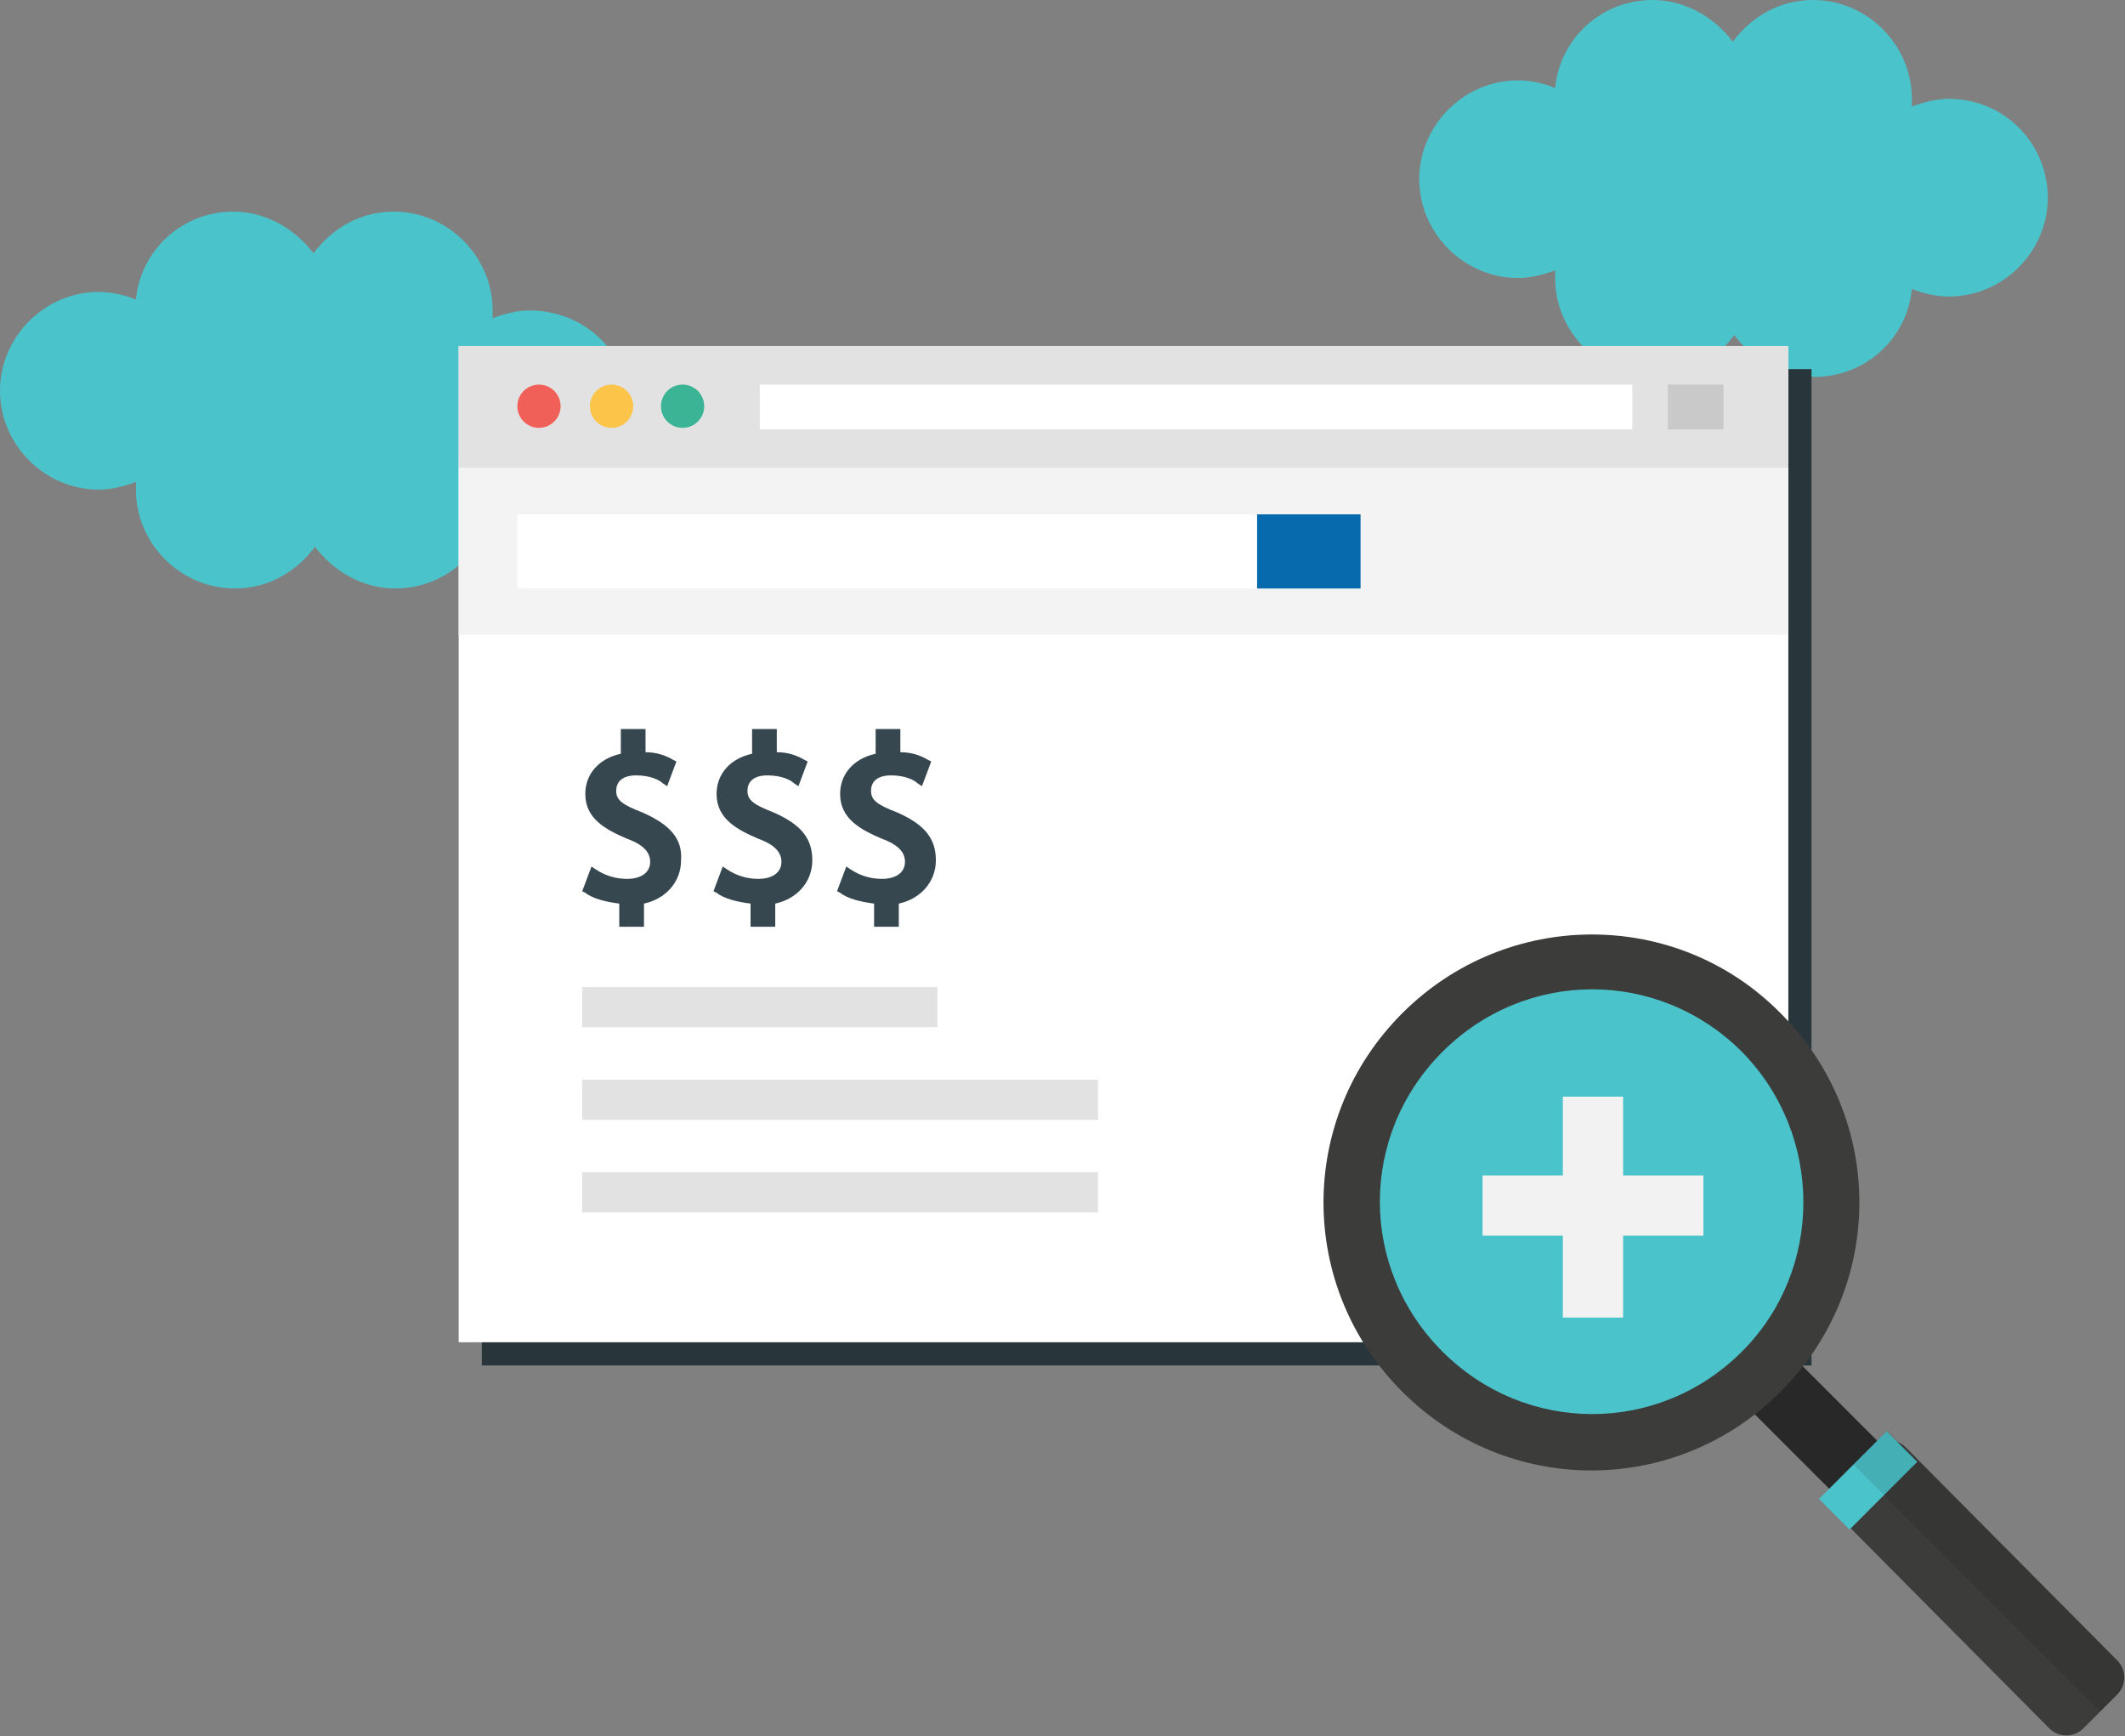 <?xml version="1.0" encoding="utf-8"?>
<!-- Generator: Adobe Illustrator 19.2.0, SVG Export Plug-In . SVG Version: 6.00 Build 0)  -->
<!DOCTYPE svg PUBLIC "-//W3C//DTD SVG 1.1//EN" "http://www.w3.org/Graphics/SVG/1.1/DTD/svg11.dtd">
<svg version="1.1" id="Layer_1" xmlns="http://www.w3.org/2000/svg" xmlns:xlink="http://www.w3.org/1999/xlink" x="0px" y="0px"
	 viewBox="0 0 137.6 112.4" style="enable-background:new 0 0 137.6 112.4;" xml:space="preserve">
<rect x="0" y="0" width="137.6" height="112.4" fill="#808080" stroke="none"/>
<style type="text/css">
	.st0{fill:#4BC3CA;}
	.st1{fill:#28353A;}
	.st2{fill:#FFFFFF;}
	.st3{fill:#E2E2E2;}
	.st4{fill:#C9C9C9;}
	.st5{fill:#F16058;}
	.st6{fill:#FCC448;}
	.st7{fill:#3BB496;}
	.st8{fill:#F3F3F3;}
	.st9{fill:#066AAC;}
	.st10{fill:#37474F;}
	.st11{fill:#F2F2F2;}
	.st12{fill:#282828;}
	.st13{fill:#3C3C3B;}
	.st14{opacity:0.1;fill:#010101;enable-background:new    ;}
</style>
<g>
	<path class="st0" d="M126.2,6.4c-0.8,0-1.6,0.2-2.4,0.5c0-0.2,0-0.3,0-0.5c0-3.5-2.9-6.4-6.4-6.4c-2.2,0-4,1.1-5.2,2.7
		c-1.2-1.6-3.1-2.7-5.2-2.7c-3.3,0-6,2.5-6.3,5.7c-0.7-0.3-1.6-0.5-2.4-0.5c-3.5,0-6.4,2.9-6.4,6.4c0,3.5,2.9,6.4,6.4,6.4
		c0.8,0,1.6-0.2,2.4-0.5c0,0.2,0,0.3,0,0.5c0,3.5,2.9,6.4,6.4,6.4c2.2,0,4-1.1,5.2-2.7c1.2,1.6,3.1,2.7,5.2,2.7c3.3,0,6-2.5,6.3-5.7
		c0.7,0.3,1.6,0.5,2.4,0.5c3.5,0,6.4-2.9,6.4-6.4C132.6,9.3,129.8,6.4,126.2,6.4z"/>
	<path class="st0" d="M34.3,20.1c-0.8,0-1.6,0.2-2.4,0.5c0-0.2,0-0.3,0-0.5c0-3.5-2.9-6.4-6.4-6.4c-2.2,0-4,1.1-5.2,2.7
		c-1.2-1.6-3.1-2.7-5.2-2.7c-3.3,0-6,2.5-6.3,5.7c-0.7-0.3-1.6-0.5-2.4-0.5c-3.5,0-6.4,2.9-6.4,6.4c0,3.5,2.9,6.4,6.4,6.4
		c0.8,0,1.6-0.2,2.4-0.5c0,0.2,0,0.3,0,0.5c0,3.5,2.9,6.4,6.4,6.4c2.2,0,4-1.1,5.2-2.7c1.2,1.6,3.1,2.7,5.2,2.7c3.3,0,6-2.5,6.3-5.7
		c0.7,0.3,1.6,0.5,2.4,0.5c3.5,0,6.4-2.9,6.4-6.4C40.8,22.9,37.9,20.1,34.3,20.1z"/>
	<g>
		<path class="st1" d="M31.2,23.9L31.2,23.9v64.5h86.1c0-2.4,0-62.2,0-64.5H31.2z"/>
		<rect x="29.7" y="22.4" class="st2" width="86.1" height="64.5"/>
		<rect x="29.7" y="22.4" class="st3" width="86.1" height="7.9"/>
		<rect x="49.2" y="24.9" class="st2" width="56.5" height="2.9"/>
		<rect x="108" y="24.9" class="st4" width="3.6" height="2.9"/>
		<circle class="st5" cx="34.9" cy="26.3" r="1.4"/>
		<circle class="st6" cx="39.6" cy="26.3" r="1.4"/>
		<circle class="st7" cx="44.2" cy="26.3" r="1.4"/>
		<rect x="29.7" y="30.3" class="st8" width="86.1" height="10.8"/>
		<rect x="33.5" y="33.3" class="st2" width="47.9" height="4.8"/>
		<rect x="81.4" y="33.3" class="st9" width="6.7" height="4.8"/>
		<rect x="37.7" y="69.9" class="st3" width="33.4" height="2.6"/>
		<rect x="37.7" y="63.9" class="st3" width="23" height="2.6"/>
		<rect x="37.7" y="75.9" class="st3" width="33.4" height="2.6"/>
		<path class="st10" d="M41.6,52.6c-1.3-0.5-1.7-0.8-1.7-1.4c0-0.5,0.3-1,1.3-1c0.9,0,1.5,0.3,1.7,0.5l0.3,0.2l0.6-1.6l-0.2-0.1
			c-0.5-0.3-1.1-0.5-1.8-0.5v-1.5h-1.6v1.6c-1.4,0.3-2.3,1.3-2.3,2.6c0,1.6,1.3,2.3,2.7,2.9c1.1,0.4,1.5,0.9,1.5,1.5
			c0,0.7-0.6,1.1-1.5,1.1c-0.7,0-1.4-0.2-2-0.6l-0.3-0.2l-0.6,1.6l0.2,0.1c0.5,0.4,1.4,0.6,2.2,0.7V60h1.6v-1.5
			c1.4-0.3,2.4-1.4,2.4-2.8C44.2,54.3,43.4,53.4,41.6,52.6z"/>
		<path class="st10" d="M50.1,52.6c-1.3-0.5-1.7-0.8-1.7-1.4c0-0.5,0.3-1,1.3-1c0.9,0,1.5,0.3,1.7,0.5l0.3,0.2l0.6-1.6l-0.2-0.1
			c-0.5-0.3-1.1-0.5-1.8-0.5v-1.5h-1.6v1.6c-1.4,0.3-2.3,1.3-2.3,2.6c0,1.6,1.3,2.3,2.7,2.9c1.1,0.4,1.5,0.9,1.5,1.5
			c0,0.7-0.6,1.1-1.5,1.1c-0.7,0-1.4-0.2-2-0.6l-0.3-0.2l-0.6,1.6l0.2,0.1c0.5,0.4,1.4,0.6,2.2,0.7V60h1.6v-1.5
			c1.4-0.3,2.4-1.4,2.4-2.8C52.6,54.3,51.9,53.4,50.1,52.6z"/>
		<path class="st10" d="M58.1,52.6c-1.3-0.5-1.7-0.8-1.7-1.4c0-0.5,0.3-1,1.3-1c0.9,0,1.5,0.3,1.7,0.5l0.3,0.2l0.6-1.6l-0.2-0.1
			c-0.5-0.3-1.1-0.5-1.8-0.5v-1.5h-1.6v1.6c-1.4,0.3-2.3,1.3-2.3,2.6c0,1.6,1.3,2.3,2.7,2.9c1.1,0.4,1.5,0.9,1.5,1.5
			c0,0.7-0.6,1.1-1.5,1.1c-0.7,0-1.4-0.2-2-0.6l-0.3-0.2l-0.6,1.6l0.2,0.1c0.5,0.4,1.4,0.6,2.2,0.7V60h1.6v-1.5
			c1.4-0.3,2.4-1.4,2.4-2.8C60.6,54.3,59.9,53.4,58.1,52.6z"/>
	</g>
	<g id="Zoom_Out_2_">
		<circle class="st0" cx="103" cy="77.8" r="15.2"/>
		<g id="Plus_1_">
			<rect x="101.2" y="71" class="st11" width="3.9" height="14.3"/>
			<rect x="96" y="76.1" class="st11" width="14.3" height="3.9"/>
		</g>
		<g id="Lup_1_">
			
				<rect x="115.5" y="88.4" transform="matrix(0.707 -0.707 0.707 0.707 -30.93 110.327)" class="st12" width="4.4" height="8.3"/>
			<path class="st13" d="M137.1,107.5c0.6,0.6,0.6,1.6,0,2.2l-2.2,2.2c-0.6,0.6-1.6,0.6-2.2,0L119,98.1c-0.6-0.6-0.6-1.6,0-2.2
				l2.2-2.2c0.6-0.6,1.6-0.6,2.2,0L137.1,107.5z"/>
			<g>
				<path class="st13" d="M90.8,65.6c-6.8,6.8-6.8,17.7,0,24.5c6.8,6.8,17.7,6.8,24.5,0c6.8-6.8,6.8-17.7,0-24.5
					C108.6,58.8,97.6,58.8,90.8,65.6z M112.8,87.5c-5.4,5.4-14,5.4-19.4,0c-5.4-5.4-5.4-14,0-19.4c5.4-5.4,14-5.4,19.4,0
					C118.1,73.5,118.1,82.2,112.8,87.5z"/>
			</g>
			
				<rect x="117.9" y="94.4" transform="matrix(0.707 -0.707 0.707 0.707 -32.311 113.659)" class="st0" width="6.2" height="2.8"/>
			<path class="st14" d="M123.3,93.7l-1.1-1.1l-1.1,1.1l-1.1,1.1l2,2l14,14l1.1-1.1c0.6-0.6,0.6-1.6,0-2.2L123.3,93.7
				C123.3,93.7,123.3,93.7,123.3,93.7z"/>
		</g>
	</g>
</g>
</svg>
